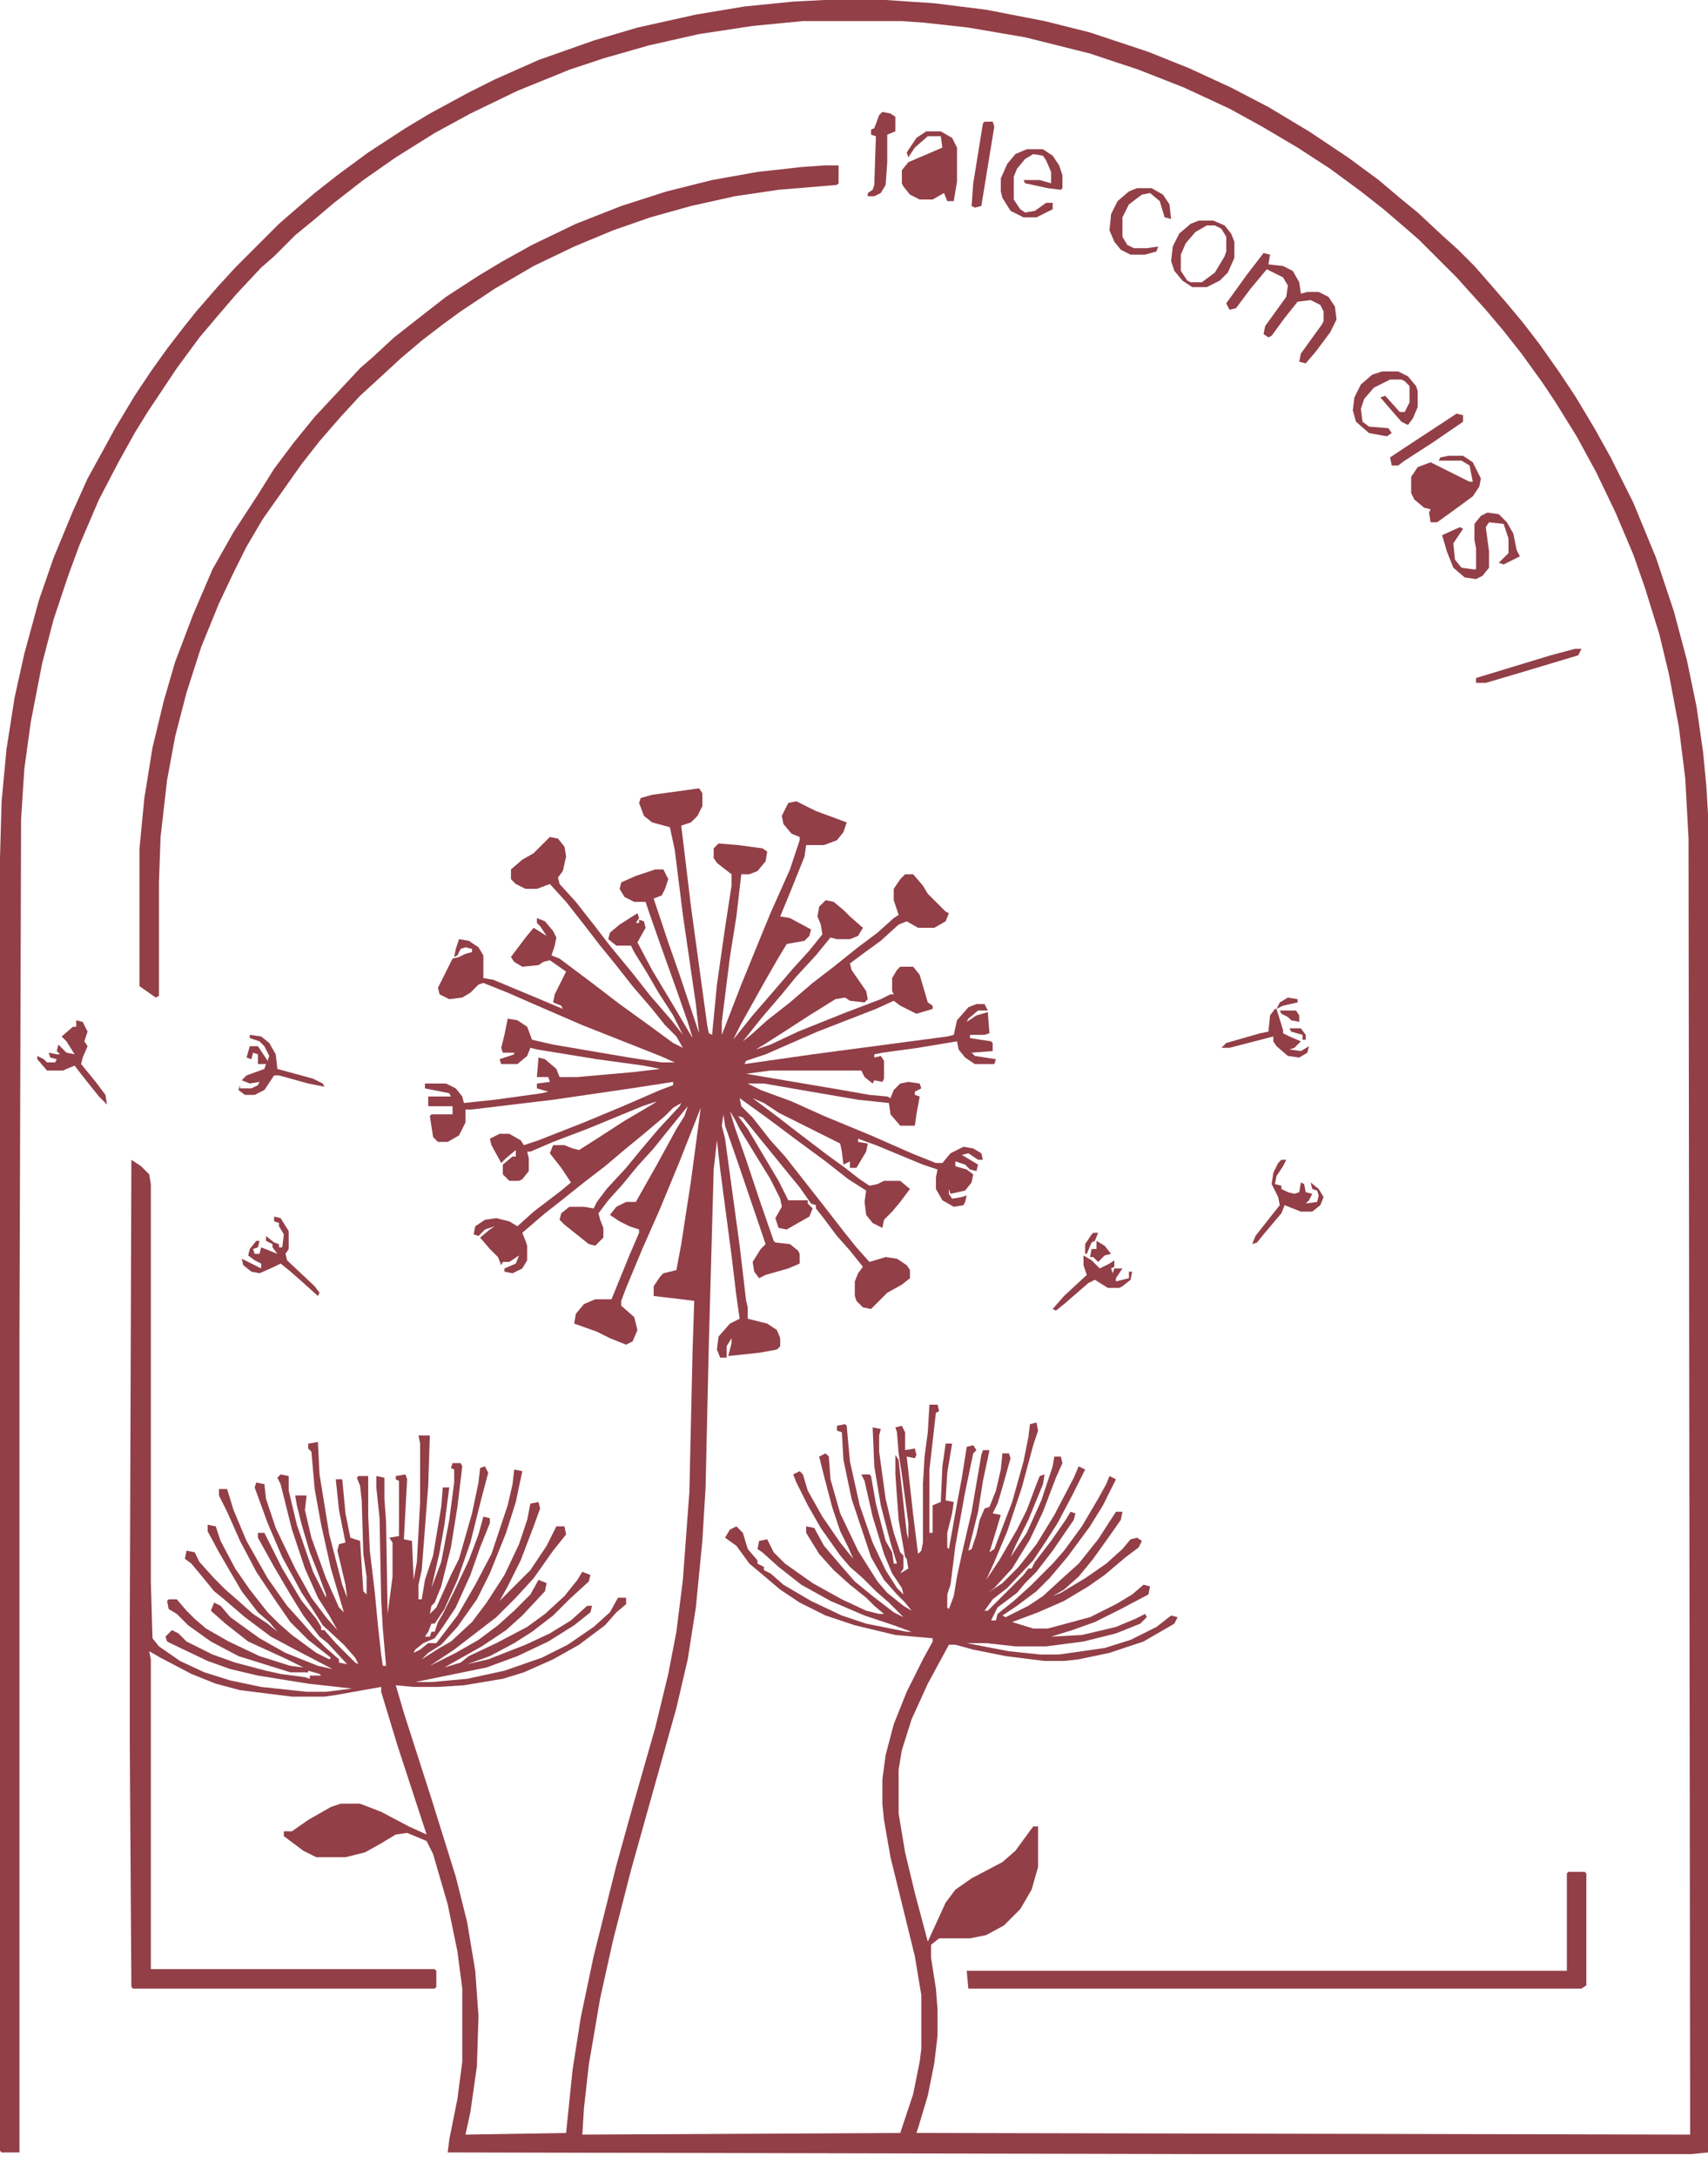 <svg width="73" height="93" viewBox="0 0 73 93" fill="none" xmlns="http://www.w3.org/2000/svg">
<path d="M3.258 43.606L3.535 43.675L3.743 44.091L3.605 44.507L3.743 44.715L3.535 45.2L3.466 45.477L4.09 46.24L4.506 46.795L4.575 47.211L4.229 46.864L3.674 46.171L3.189 45.547L2.842 45.685L2.703 45.755H2.01L1.594 45.27V45.131L1.872 45.27L2.01 45.408H2.357L2.426 45.27L2.149 45.2L2.08 44.992L2.426 45.062H2.565L2.426 44.923L2.495 44.646L2.842 44.992L3.189 45.062L2.842 44.507L2.634 44.299L3.119 43.883H3.258V43.606Z" fill="#923F48"/>
<path d="M10.676 44.23L11.162 44.299L11.508 44.576L11.785 45.062L11.855 45.686L13.38 46.102L13.796 46.309L13.865 46.448L13.172 46.309L11.924 45.963H11.716L11.3 46.587L10.884 46.795H10.468L10.191 46.587L10.26 46.379V46.517H10.745L11.023 46.379L11.092 46.24L10.676 46.309L10.33 46.171L10.537 45.963L11.3 45.686L11.37 45.478H11.023V45.062L10.815 44.992L10.745 45.27L10.537 45.2L10.676 44.715H11.023L11.439 45.339L11.508 45.131L11.3 44.715L11.092 44.507L10.676 44.368V44.23Z" fill="#923F48"/>
<path d="M11.716 51.994L11.993 52.063L12.34 52.618V53.381L12.201 53.589L12.271 53.866L13.449 54.975L13.657 55.252L13.588 55.391L12.895 54.767L12.34 54.282L11.993 54.005L11.716 54.143L11.092 54.42L10.745 54.351L10.399 54.074L10.33 53.797L11.162 54.213V54.005L10.884 53.866L10.607 53.658L10.676 53.381L10.954 53.034H11.092L11.023 53.311L10.815 53.381L10.884 53.589H11.092L11.162 53.311L11.855 53.589L11.647 53.311V53.173L11.37 53.034V52.826L11.716 53.103L11.924 53.173V53.311H12.063L12.132 52.757L11.924 52.41V52.271L11.716 52.202V51.994Z" fill="#923F48"/>
<path d="M35.218 0H37.852L39.932 0.139L42.15 0.416L44.646 0.901L46.587 1.387L49.083 2.218L50.816 2.912L52.618 3.744L54.213 4.575L55.946 5.615L57.61 6.725L58.927 7.695L59.828 8.458L60.591 9.082L61.631 10.052L62.324 10.676L63.017 11.369L63.502 11.924L64.404 12.964L65.097 13.796L65.79 14.697L66.622 15.876L67.315 16.916L68.147 18.302L68.841 19.55L69.811 21.491L70.782 23.848L71.544 26.136L72.099 28.216L72.515 30.226L72.792 32.167L72.931 33.623L73 34.801V91.995L72.307 92.065H51.093L19.134 91.995L19.203 91.441L19.55 89.707L19.758 88.113V84.993L19.55 83.399L19.134 81.388L18.51 79.239L18.233 78.685L17.401 78.338L16.916 78.407L16.222 78.823L15.598 79.17L14.766 79.378H13.518L12.964 79.101L12.132 78.477V78.269H12.479L13.172 77.784L14.143 77.229L14.558 77.09H15.39L16.291 77.437L17.47 78.061L18.233 78.407L16.985 74.594L16.291 72.307V72.099L14.35 72.445L13.865 72.515H12.479L10.26 72.237L9.22 71.96L8.18 71.544L6.863 70.851L6.378 70.574L6.447 70.92V84.161H18.579L18.649 84.231V84.924L18.579 84.993H5.685L5.615 84.924L5.546 74.456V69.672L5.615 49.568L6.031 49.845L6.378 50.192L6.447 50.608V67.593L6.517 70.019L6.794 70.366L7.695 70.99L8.735 71.475L9.844 71.822L11.161 72.099L13.103 72.307H13.934L15.044 72.168L13.172 71.96L11.023 71.614L9.844 71.336L8.874 70.99L7.418 70.296L7.141 70.158L7.071 69.95L7.349 69.672L7.626 69.811L7.972 70.158L9.082 70.712L10.052 71.059L11.369 71.406L11.993 71.544L13.033 71.683L13.241 71.752V71.614H13.726L13.657 71.544L13.172 71.406V71.475H12.409L10.191 70.782L9.012 70.158L8.042 69.464L7.557 68.979L7.21 68.771L7.141 68.424L7.21 68.355H7.557L7.972 68.841L8.319 69.187L8.804 69.603L9.775 70.158L11.092 70.782L12.409 71.198L12.964 71.267L12.271 70.92L10.607 70.158L9.636 69.395L9.012 68.841L9.151 68.494L9.428 68.632L9.844 69.118L11.092 70.019L12.201 70.643L13.588 71.198L14.212 71.336L12.617 70.504L11.577 69.95L10.468 69.118L9.498 68.286L9.151 68.008L8.527 67.246L8.18 66.83L7.903 66.622L7.972 66.275L8.319 66.345L8.527 66.761L9.151 67.454L9.636 67.939L10.191 68.424L10.815 68.979L11.439 69.395L11.855 69.742L11.508 69.326L11.023 68.91L10.329 68.008L9.359 66.345L8.874 65.444V65.166L9.22 65.236L9.428 65.859L10.052 67.038L10.676 67.939L11.439 68.91L11.924 69.395L12.479 69.88L13.518 70.643L14.073 70.92L14.143 70.851L13.172 70.088L12.409 69.326L11.785 68.424L10.954 67.177L10.26 65.859L9.706 64.612L9.359 63.918V63.641H9.706L9.983 64.542L10.537 65.859L11.439 67.454L12.271 68.632L12.895 69.326L13.38 69.88L13.934 70.435L14.489 70.92V71.059L14.836 71.128L14.004 70.227L13.657 69.95L12.964 69.048L12.409 68.147L11.716 66.969L11.023 65.721V65.513H11.3L12.063 67.038L12.895 68.424L13.518 69.187L13.726 69.534V69.672H13.865L14.35 70.227L15.182 71.059L15.321 71.128L15.182 70.851L14.697 70.296L13.796 69.464L13.31 68.702L12.895 68.078L12.063 66.553L11.439 65.097L10.884 63.572L10.954 63.364L11.3 63.433L11.369 64.057L11.785 65.305L12.617 67.038L13.31 68.286L13.934 69.118L14.42 69.672L14.073 69.048L13.588 68.286L13.033 67.038L12.479 65.374L11.993 63.433L11.855 63.156L11.993 63.017L12.34 63.086V63.71L12.687 65.166L13.38 67.177L13.934 68.286V68.147L13.518 67.038L13.241 66.345L12.895 65.166L12.687 64.334L12.617 63.918H13.103L13.033 64.542L13.31 65.721L13.934 67.454L14.489 68.702L14.697 68.91L14.143 67.038L13.726 65.166L13.449 63.641L13.31 62.047L13.172 61.908V61.7L13.588 61.631L13.657 63.017L14.073 65.582L14.628 67.731L14.836 68.286L14.766 67.731L14.42 66.275L14.489 65.998L14.766 65.929L14.489 64.542L14.35 63.225H14.628L14.766 64.681L14.974 65.721L15.39 65.859L15.529 68.008L15.668 68.147V67.385L15.529 66.414L15.46 64.126L15.39 63.502L15.252 63.156L15.321 63.086H15.737V64.75L15.806 66.275L16.014 68.008L16.153 69.464L16.291 70.712L16.361 71.198H16.5L16.361 69.603L16.291 68.355L16.222 64.889L16.084 63.572V63.086L16.43 63.156V64.057L16.5 65.028L16.569 68.979L16.777 67.385V65.929L16.638 65.721L17.054 65.651V63.294L16.916 63.225V63.086L17.331 63.017L17.401 63.225L17.262 65.79L17.609 65.859L17.678 67.523L17.817 66.761L17.955 64.196V61.7L17.886 61.353H18.371L18.302 63.502L18.025 67.107L17.886 67.731V68.355H18.025L18.163 67.523L18.51 66.483L18.857 64.404L18.926 63.572H19.203L18.995 65.166L18.787 66.345L18.441 67.87L18.857 66.761L19.203 64.958L19.411 63.364V62.809L19.273 62.74L19.342 62.532H19.689L19.758 62.67L19.55 64.404L19.273 66.137L18.857 67.801L18.579 68.494L18.441 68.632L18.371 68.979L18.649 68.702L19.273 67.315L19.619 66.622L20.174 64.681L20.451 63.364L20.52 62.74L20.728 62.67L20.867 62.948L20.59 63.988L20.105 65.929L19.55 67.523L18.995 68.771L18.579 69.395H18.441L18.302 69.742L18.163 69.95H18.371L18.441 69.742H18.579L18.718 69.326L18.926 68.979L19.48 67.87L20.035 66.691L20.451 65.582L20.659 64.82L20.936 64.889V65.097L20.52 66.137L20.105 67.315L19.48 68.702L18.926 69.534L18.579 70.019L18.094 70.227L17.747 70.504L17.678 70.643L17.955 70.504L18.302 70.227H18.649L19.55 69.048L20.312 67.731L21.006 66.414L21.699 64.334L21.907 63.433L21.976 62.809L22.323 62.878L22.046 64.196L21.63 65.513L20.936 67.246L20.382 68.355L19.55 69.534L18.857 70.296L18.302 70.643L18.025 70.92L18.787 70.435L19.273 70.158L20.174 69.326L20.798 68.494L21.56 67.315L22.184 65.998L22.531 64.958L22.669 64.265L23.016 64.196L23.085 64.473L22.808 65.236L22.254 66.691L21.699 67.801L21.352 68.424L22.669 67.107L23.363 66.067L23.779 65.236H24.125L24.195 65.582L23.64 66.275L22.808 67.454L22.046 68.286L21.214 69.118L19.411 70.504L18.371 71.198L19.48 70.643L20.451 70.088L21.283 69.464L21.976 68.841L22.669 68.147L23.016 67.523L23.363 67.662L23.293 68.008L22.323 69.048L21.63 69.672L20.59 70.366L19.48 70.99L18.995 71.267L19.689 71.059L20.035 70.782L21.214 70.227L22.531 69.534L23.293 68.979L24.125 68.216L24.68 67.523L24.888 67.177L25.235 67.315L25.165 67.593L24.333 68.355L23.64 69.048L22.739 69.742L21.976 70.227L20.936 70.782L19.966 71.128L20.867 70.92L22.462 70.296L23.501 69.811L24.403 69.256L25.096 68.632H25.304L25.235 68.91L24.541 69.464L23.432 70.158L22.115 70.782L20.798 71.267L17.747 71.891H18.441L19.966 71.752L21.56 71.406L23.155 70.851L24.264 70.296L25.373 69.534L26.067 68.91L26.413 68.286H26.76V68.563L26.344 68.91L25.858 69.464L24.749 70.296L23.64 70.92L22.392 71.475L21.491 71.752L19.827 72.029L18.718 72.099H17.678L16.916 72.029L17.262 73.208L18.441 76.882L19.48 80.21L19.966 82.151L20.312 84.231L20.451 86.172L20.382 88.321L20.105 90.262L19.896 91.233L24.195 91.163L24.472 88.46L24.819 86.241L25.373 83.607L26.344 79.725L27.037 77.229L28.008 73.832L28.562 71.544L28.909 69.742L29.186 67.523L29.463 63.78L29.602 57.679L29.671 55.599L29.117 55.53L27.938 55.391V54.975L28.216 54.559L28.354 54.421L28.909 54.282L29.117 53.173L29.533 50.469L29.949 47.349L29.047 49.637L28.216 51.648L27.453 53.381L26.76 55.045L26.552 55.599V55.807L27.106 56.292L27.245 56.847L27.037 57.332L26.76 57.471L26.067 57.194L25.512 56.916L24.541 56.57L24.611 56.154L24.957 55.738L25.442 55.53H26.136L26.898 53.658L27.314 52.688V52.549L26.898 52.41L26.482 52.202L26.067 51.925L26.344 51.578L26.76 51.37H27.176L28.077 49.776L28.909 48.251L29.256 47.696L29.394 47.28L28.493 48.389L27.938 49.083L27.245 49.845L26.621 50.608L25.997 51.301L25.581 51.856L25.651 52.133L25.789 52.48V52.895L25.442 53.242L25.165 53.173L24.125 52.341L23.917 52.133L23.987 51.856L24.333 51.578H24.957L25.373 51.648L25.512 51.37L25.928 50.816L26.76 49.914L27.384 49.152L28.146 48.251L29.047 47.28L29.117 47.142L28.77 47.349L28.424 47.696L27.522 48.459L26.76 49.083L25.858 49.845L24.957 50.538L23.917 51.37L23.293 51.856L22.323 52.688L22.462 53.034L22.531 53.242V53.866L22.323 54.213L21.907 54.421L21.56 54.351V54.213L22.046 54.005L22.184 53.658L21.768 53.935H21.491L21.422 54.074L21.283 53.727L20.936 53.381L20.52 52.895L20.936 52.549L21.144 52.41L20.728 52.549L20.451 52.826L20.243 52.757L20.312 52.41L20.728 52.133L21.214 52.064L21.768 52.202L22.115 52.41L22.808 51.786L23.987 50.885L24.403 50.538L23.987 49.914L23.501 49.291L23.64 48.944H24.125L24.472 49.083L24.749 49.152L25.512 48.667L26.69 47.904L27.869 47.211L28.077 47.072L27.453 47.28L25.096 48.251L23.64 48.805L22.669 49.221H22.531L22.6 49.499V50.053L22.323 50.4L22.184 50.469H21.768L21.491 50.192V49.776L21.907 49.429H22.046V49.152L21.63 49.499L21.422 49.707L21.006 48.944L20.936 48.667L21.352 48.459H21.768L22.254 48.736L22.392 48.944L23.016 48.736L24.957 47.973L26.621 47.28L28.216 46.587L28.77 46.379V46.24L26.968 46.518L23.64 47.003L20.174 47.419H19.896V47.973L19.619 48.528L19.134 48.805H18.718L18.51 48.597L18.371 47.696L18.441 47.627H19.342V47.28H18.302V46.864H19.273L19.203 46.725L18.163 46.518V46.31H19.065L19.48 46.518L19.758 46.864L19.827 47.142L21.144 47.003L23.155 46.725L23.432 46.656L22.947 46.518V46.31L23.501 46.24L23.432 46.032H22.947L23.016 45.2L23.293 45.27L23.779 45.686L23.917 46.032H24.68L27.037 45.824L28.216 45.686L27.522 45.547L25.512 45.27L22.947 44.854L22.669 44.784L22.531 45.131L22.115 45.478H21.422L21.352 45.27L21.976 45.062V44.992H21.491L21.422 44.784L21.56 44.23L21.699 43.537L22.115 43.606L22.531 43.883L22.739 44.438L23.64 44.646L26.898 45.2L28.285 45.408H28.84L28.216 45.131L24.888 43.814L22.808 42.913L21.699 42.427L20.659 42.011L20.451 42.081L20.105 42.427L19.758 42.635L19.203 42.705L18.787 42.497L18.718 42.219L19.342 40.971L19.619 40.902L19.896 40.764L20.174 40.694V40.556L19.896 40.486L19.689 40.556L19.55 40.833L19.411 40.902L19.48 40.556L19.619 40.14L20.035 40.209L20.451 40.486L20.659 40.833V41.803L21.075 41.873L22.739 42.566L24.056 43.121L23.987 42.982L23.64 42.843L23.709 42.497L24.195 41.526L23.501 41.041L23.224 41.11L23.016 41.249L22.323 41.318L21.976 41.11L21.838 40.902L22.462 40.07L22.808 39.654L23.363 40.001L23.085 39.585L22.947 39.446V39.238L23.293 39.377L23.64 39.793L23.779 40.07L23.709 40.417L23.571 40.833L23.917 40.971L25.304 42.011L26.482 42.913L27.73 43.814L28.77 44.577L29.186 44.784L28.909 44.299L28.424 43.814L27.869 43.121L27.037 42.15L26.274 41.179L25.651 40.417L24.957 39.516L24.195 38.545L23.501 37.782L22.947 37.99H22.462L22.046 37.782L21.838 37.575V37.159L22.323 36.743L22.808 36.465L23.501 35.772L23.848 35.841L24.125 36.188L24.195 36.604L24.056 37.228L23.848 37.505L23.917 37.782L24.611 38.545L25.373 39.516L26.067 40.417L27.037 41.595L27.8 42.566L28.701 43.606L29.186 44.23L28.77 43.398L28.146 42.427L27.661 41.595L27.106 40.694L26.968 40.417H26.344L25.997 40.14L26.067 39.862L26.482 39.516L27.245 39.03L27.314 39.238L27.176 39.446H27.314V39.308L27.522 39.377L27.592 39.654L27.245 40.278L27.869 41.457L28.701 42.843L29.602 44.368L29.394 43.675L28.909 42.289L28.216 40.348L27.73 38.961L27.592 38.545H27.106L26.69 38.337L26.482 37.99L26.552 37.713L27.176 37.436L28.008 37.159H28.354L28.562 37.575L28.424 37.99L28.285 38.268L27.938 38.407L28.562 40.278L29.047 41.665L29.879 44.16L29.741 42.913L29.186 39.1L28.84 36.327L28.631 35.356L27.869 35.148L27.522 34.871L27.314 34.316L27.384 34.108L27.869 33.97L29.394 33.762L29.879 33.692L30.018 33.9V34.455L29.81 34.871L29.533 35.148L29.117 35.287L29.533 38.753L30.226 43.814L30.295 44.16L30.434 44.23L30.642 42.081L30.989 39.654L31.266 37.852V37.367L30.642 36.881L30.503 36.673V36.257L30.711 36.049L31.543 36.119L32.583 36.257L32.791 36.396L32.722 36.812L32.375 37.228L32.029 37.367H31.682L31.474 39.169L31.197 40.902L30.85 43.675V44.23L31.682 42.081L32.444 40.209L32.93 39.03L33.762 37.159L34.178 35.911V35.772L33.831 35.633L33.484 35.218L33.415 34.871L33.692 34.316L34.039 34.247L34.871 34.663L36.188 35.148L36.049 35.564L35.772 35.911L35.218 36.119H34.455L34.386 36.604L33.831 37.99L33.346 39.169L33.762 39.238L34.663 39.724L34.593 40.001L34.386 40.209L33.623 40.348L33.207 41.041L32.652 42.011L31.682 43.745L31.335 44.438L32.167 43.398L33.068 42.358L33.9 41.388L34.593 40.625L35.148 39.932L35.079 39.516L34.94 39.169L35.01 38.753L35.287 38.476L35.633 38.545L36.049 38.892L36.327 39.169L36.881 39.654L36.673 40.001L36.327 40.14H35.772L35.495 40.07L34.871 40.833L34.039 41.734L33.415 42.497L32.583 43.467L31.751 44.507L32.098 44.23L32.791 43.606L33.762 42.843L34.732 42.011L35.633 41.318L36.673 40.486L37.505 39.862L38.199 39.238L38.407 39.1L38.199 38.476V37.99L38.476 37.575L38.684 37.367H39.03L39.446 37.852L39.654 38.199L40.417 38.961L40.556 39.03L40.417 39.377L39.932 39.654H39.238L38.753 39.377L38.407 39.516L37.644 40.209L36.881 40.764L36.327 41.179L36.396 41.457L37.02 42.358L37.089 42.705L36.951 42.843L36.327 42.774L36.119 42.635L35.703 42.705L34.593 43.398L33.415 44.16L32.652 44.646L32.306 44.854L32.93 44.646L34.108 44.091L36.188 43.259L37.644 42.705L38.06 42.497H38.199L38.129 42.358V41.803L38.337 41.457L38.476 41.318H39.03L39.308 41.665L39.654 42.843L39.862 42.982V43.121L39.169 43.329L38.476 42.982L38.199 42.774L37.436 43.121L34.94 44.091L32.722 45.062L31.89 45.339L31.82 45.478L34.732 45.062L40.486 44.299L40.764 44.23L40.902 43.606L41.388 43.051L41.734 42.913H42.081L42.219 43.19H41.803L41.388 43.537L41.318 43.675L41.734 43.398L42.219 43.259L42.289 44.16L42.081 44.23H41.457V44.368L42.358 44.507L42.427 44.577V44.923L41.526 44.992L41.665 45.131L42.566 45.27L42.497 45.478H41.665L41.249 45.2L40.971 44.854L40.902 44.507L39.238 44.784L37.713 44.992L37.367 45.062V45.2L37.644 45.131L37.782 45.339V46.102L37.713 46.24L37.367 46.171L37.297 46.31L36.951 46.032L36.812 45.755H32.93L31.89 45.894L35.98 46.587L37.159 46.795L37.921 46.864L38.06 46.934L38.199 46.587L38.476 46.31L38.822 46.24L39.308 46.31L39.377 46.518L39.1 46.656V46.795L39.308 46.864L39.169 47.627L39.1 48.112H38.476L38.06 47.627L37.99 47.142L36.673 47.003L34.247 46.587L32.652 46.31H31.959L32.514 46.587L33.831 47.072L35.218 47.696L37.228 48.528L38.961 49.291L40.001 49.707H40.278L40.625 49.291L41.179 49.013L41.595 49.083L41.942 49.291L42.011 49.568H41.803L41.388 49.291L41.11 49.36L41.803 49.776L41.734 50.053L41.457 49.984L41.249 49.776L40.833 49.637V49.845L41.318 49.984L41.595 50.192L41.526 50.538L41.249 50.885L40.625 51.024L40.556 50.816V51.024L40.694 51.232L41.11 51.162L41.318 51.093L41.249 51.37L41.179 51.509L40.764 51.578L40.278 51.301L40.001 50.816V50.331L40.07 49.984L39.446 49.776L37.436 48.944L36.673 48.667V48.805L37.089 48.875L37.02 49.221L36.604 49.914H36.327V49.637L36.049 49.776L35.98 49.221L35.911 48.875L33.276 47.557L32.652 47.142L32.167 46.934L33.276 47.765L33.9 48.251L35.356 49.36L36.119 49.914L36.743 50.4L37.159 50.677L37.505 50.608L37.782 50.469H38.476L38.892 50.816L38.476 51.37L38.129 51.786L37.782 52.133L37.713 52.48L37.297 52.272L37.02 51.925L36.951 51.37L37.02 50.885L36.257 50.4L35.287 49.637L33.97 48.667L32.86 47.835L31.613 46.934L31.682 47.28L32.167 47.765L32.93 48.736L33.554 49.429L35.079 51.37L36.049 52.618L36.604 53.312L37.159 53.935L37.852 53.727L38.337 53.797L38.753 54.074L38.892 54.282V54.629L38.545 54.906L37.921 55.253L37.228 55.946L36.881 55.877L36.604 55.599L36.535 55.391V54.767L36.673 54.421L36.881 54.143L36.327 53.45L35.772 52.826L35.148 51.994L34.871 51.648V51.509L34.663 51.44L34.178 50.746L33.554 49.984L31.751 47.765L31.543 47.696L31.959 48.251L33.276 50.469L33.692 51.301H34.524V51.44L34.732 51.648L34.593 51.994L33.623 52.549L33.276 52.48L33.138 52.064L33.415 51.578L33.346 51.232L32.93 50.4L32.375 49.499L31.613 48.251L31.405 47.835L31.197 47.488L31.405 48.181L31.89 49.568L32.444 51.232L33.068 53.034L33.138 53.103L33.762 53.173L34.108 53.45L34.178 53.589V54.005L33.692 54.213L32.722 54.49L32.444 54.629L32.236 54.351L32.167 53.935L32.514 53.381L32.722 53.173L31.543 49.707L30.989 48.112L30.919 47.627L30.85 48.112L30.989 48.667L31.613 53.242L31.89 55.599L31.959 55.877V56.362L32.791 56.57L33.207 56.847L33.346 57.194V57.54L33.207 57.679L32.444 57.818L31.127 57.956L31.266 57.402V57.194L31.058 57.54V58.026H30.781L30.642 57.679L30.711 57.124L31.197 56.57L31.613 56.362L31.474 55.391L31.266 53.658L30.781 49.984L30.642 48.736L30.503 49.984L30.295 57.471L30.157 63.572L30.018 65.859L29.741 68.702L29.394 70.92L28.909 73L26.968 79.933L26.205 82.914L25.651 85.409L25.165 88.252L24.957 90.124L24.888 91.233L38.476 91.163L39.03 89.499L39.308 88.113L39.377 87.558V85.271L39.1 83.607L38.06 79.378L37.782 77.784L37.713 77.09V76.05L37.852 75.01L38.199 73.693L38.753 72.307L39.446 70.92L39.862 70.158V70.019L38.268 69.88L36.535 69.464L35.287 69.048L34.178 68.494L33.346 67.939L32.444 67.177L32.029 66.83L31.474 66.067L30.989 65.721L31.197 65.374L31.474 65.236L31.751 65.513L31.959 66.206L32.375 66.691V66.83L32.652 66.969V67.107L32.93 67.246L33.484 67.731L34.663 68.424L35.98 69.048L37.02 69.395L38.753 69.742H38.961L38.199 69.464L36.951 69.048L35.495 68.424L34.247 67.731L33.276 66.969L32.583 66.345L32.375 66.206L32.444 65.859L32.791 65.79L33.068 66.345L33.554 66.83L34.732 67.662L35.98 68.355L37.02 68.841L37.575 68.979H37.782L37.367 68.632L37.02 68.286L36.327 67.731L35.633 67.107L35.01 66.414L34.455 65.513V65.236L34.801 65.305L35.218 66.067L36.049 67.038L36.535 67.593L37.297 68.216L38.199 68.91L38.614 69.118L37.99 68.494L37.436 68.008L36.881 67.454L36.327 66.969L35.911 66.483L35.079 65.305L34.524 64.334L34.039 63.364L33.9 63.017L34.178 62.878L34.316 63.017L34.524 63.71L35.148 64.82L35.911 65.929L36.465 66.622L36.257 66.137L35.911 65.444L35.564 64.404L35.218 63.086L35.01 62.255L35.287 62.116L35.425 62.255L35.495 63.225L35.911 64.681L36.673 66.275L37.505 67.593L37.921 68.078L38.614 68.632L38.961 68.841L38.684 68.494L38.337 68.147L37.782 67.523L37.228 66.553L36.396 64.057L36.049 62.393L35.98 61.215L35.772 61.145V60.937L36.119 60.868L36.188 60.937L36.327 62.462L36.743 64.334L37.297 65.929L37.852 67.107L38.337 67.87L38.614 68.147L38.545 67.87L38.129 67.246L37.782 66.414L37.297 64.82L36.951 63.294L36.812 63.017H37.159L37.228 63.086L37.436 64.265L37.852 65.859L38.129 66.345L38.199 66.83H38.337L38.06 65.929L37.644 64.334L37.367 62.67L37.297 61.007L37.644 61.076L37.575 61.353V62.047L37.852 64.057L38.199 65.513L38.476 66.345L38.614 66.483V67.038L38.476 67.246L38.822 67.038L38.753 66.622L38.684 66.553L38.407 64.958L38.268 63.017V62.185L38.407 62.393L38.753 65.513L38.822 65.79V65.097L38.545 63.017L38.407 62.116L38.337 61.215L38.268 61.007L38.545 60.937L38.684 61.215V61.977L39.1 61.908L39.169 62.185L39.1 62.324L38.753 62.255L39.03 64.75L39.238 66.414L39.377 66.275L39.446 65.929V63.433L39.516 62.255L39.654 61.215L39.724 60.036H40.07L40.14 60.313L40.001 60.383L39.724 62.809V65.513H39.862V64.334L40.209 64.196L40.278 62.67L40.417 61.7H40.694L40.486 62.948L40.417 64.126L40.764 64.196L40.694 64.681L40.486 65.513V66.137L40.556 66.206L40.902 64.265L41.11 63.156L41.318 61.839L41.595 61.769L41.734 61.977L41.595 62.116L41.249 63.78L40.833 66.067L40.625 67.731L40.486 68.147V68.702L40.556 68.771L40.764 68.216L40.902 67.385L41.11 66.414L41.526 64.612L41.942 62.185L42.011 61.977H42.289L42.219 62.324L42.011 63.294L41.803 64.612L41.388 66.275L41.526 66.206L41.734 65.582L41.873 64.958L42.081 64.473L42.289 64.404L42.566 63.71L42.774 62.809L42.843 62.116H43.121L43.19 62.324L42.843 63.572L42.635 64.265L42.427 64.681L42.774 64.75L42.566 65.444L42.289 66.345L42.497 66.206L42.913 65.097L43.259 64.196L43.745 62.462L43.953 61.423L44.022 60.868L44.299 60.799L44.368 61.145L44.16 61.769L43.675 63.572L43.051 65.444L42.497 66.761L42.15 67.523L42.705 66.691L43.467 65.374L43.883 64.542L44.299 63.433L44.438 63.086L44.646 63.017L44.577 63.433L43.953 64.958L43.398 66.067L43.19 66.553L43.883 65.513L44.507 64.126L44.992 62.67L45.062 62.255H45.339L45.408 62.532L45.131 63.156L44.577 64.612L44.022 65.79L43.259 67.038L42.497 67.87L42.219 68.078L42.843 67.662L43.537 66.969L44.299 65.998L45.062 64.75L45.894 63.156L46.102 62.67L46.379 62.809L45.824 63.918L45.2 65.097L44.715 65.859L44.16 66.691L43.051 67.87L42.427 68.355L42.081 68.841H42.219L43.745 67.315L43.953 67.038H44.091L44.23 66.761L44.923 65.859L45.547 64.958L45.755 64.612L45.963 64.681L45.894 64.958L44.992 66.275L44.299 67.177L43.814 67.662L43.467 68.078L42.635 68.702L42.358 69.256H42.566L42.635 68.979L43.329 68.424L44.022 67.801L44.992 66.83L45.478 66.275L46.24 65.236L46.934 64.057L47.28 63.433L47.419 63.086L47.696 63.225L47.142 64.334L46.587 65.236L45.616 66.553L44.854 67.454L44.299 68.008L43.467 68.632L42.843 69.048L42.982 69.118L43.953 68.632L44.577 68.216L45.408 67.454L46.102 66.83L46.934 65.79L47.696 64.612H47.973L47.904 64.958L47.419 65.651L46.725 66.622L46.102 67.385L45.478 67.939L44.992 68.216L45.339 68.078L46.379 67.454L47.28 66.83L47.973 66.206L48.32 65.79L48.597 65.721L48.805 65.859L48.667 66.137L48.112 66.553L47.211 67.315L46.518 67.801L45.478 68.424L44.368 68.91L43.259 69.326L44.16 69.603H44.784L46.587 69.118L47.696 68.563L48.389 68.147L48.875 67.731L49.152 67.801L49.083 68.147L47.904 68.771L46.795 69.326L45.824 69.672L44.923 69.95L46.24 69.88L47.696 69.534L48.528 69.187L48.944 68.979L49.013 69.118L48.736 69.395L47.696 69.811L46.31 70.158L44.715 70.366H43.398L42.15 70.227H41.318L43.121 70.574L44.438 70.712H45.27L47.211 70.435L48.32 70.088L49.429 69.534L50.053 69.048L50.331 69.118L50.192 69.395L48.875 70.158L47.419 70.643L46.102 70.92L45.478 70.99H44.646L42.982 70.782L41.595 70.504L40.833 70.296H40.556L39.654 71.96L38.961 73.485L38.545 74.802L38.407 75.634V77.506L38.684 79.17L39.1 80.903L39.654 82.983L40.417 81.319L40.833 80.764L41.526 80.279L42.843 79.586L43.398 79.101L44.16 78.061H44.368V79.794L44.091 80.764L43.606 81.596L42.913 82.29L42.15 82.706L41.457 82.844H40.14L39.793 83.122V83.676L40.001 84.993L40.07 85.895V87.004L39.932 88.182L39.654 89.569L39.238 90.955L39.169 91.163L72.237 91.233L72.168 35.841L72.029 33.276L71.752 31.058L71.336 28.84L70.92 27.106L70.296 25.096L69.811 23.709L69.048 21.907L68.216 20.174L67.385 18.649L66.483 17.193L65.929 16.361L65.028 15.113L64.265 14.143L63.502 13.241L62.255 11.855L60.66 10.26L60.105 9.775L59.135 8.943L58.164 8.18L56.847 7.21L55.461 6.309L53.935 5.407L52.549 4.645L50.608 3.744L48.667 2.981L46.587 2.288L43.814 1.594L41.388 1.179L39.516 0.971L38.545 0.901H34.316L32.167 1.109L29.879 1.456L27.73 1.941L25.789 2.496L24.333 2.981L22.115 3.882L20.105 4.853L18.579 5.685L16.916 6.725L15.529 7.695L14.281 8.666L13.38 9.428L12.617 10.052L11.716 10.954L11.161 11.439L10.122 12.548L9.29 13.518L8.527 14.42L7.557 15.737L6.309 17.609L5.754 18.51L5.061 19.758L4.229 21.352L3.397 23.293L2.912 24.611L2.288 26.482L1.802 28.354L1.317 30.85L1.04 32.86L0.901 35.01L0.832 57.194V91.995H0.069L0 91.926V36.673L0.069 34.247L0.277 32.029L0.624 29.81L1.04 27.938L1.664 25.651L2.288 23.848L3.12 21.838L3.744 20.451L4.506 19.065L4.922 18.302L5.754 16.916L6.447 15.876L7.141 14.905L7.834 14.004L8.388 13.31L9.29 12.271L10.052 11.439L11.924 9.567L12.479 9.082L13.449 8.25L14.42 7.487L15.737 6.517L17.331 5.477L18.371 4.853L20.035 3.952L21.144 3.397L23.016 2.565L25.373 1.733L27.245 1.179L29.741 0.624L31.82 0.277L33.9 0.069L35.218 0Z" fill="#923F48"/>
<path d="M35.217 7.071H35.841V7.834L35.772 7.903L33.276 8.111L31.404 8.388L29.533 8.804L27.799 9.289L26.205 9.844L24.541 10.537L22.808 11.369L21.144 12.34L19.688 13.31L18.926 13.865L18.025 14.558L17.123 15.321L16.222 16.153L15.39 16.915L14.558 17.817L13.657 18.856L12.895 19.827L11.231 22.184L10.537 23.363L9.983 24.472L9.359 25.789L8.596 27.661L7.972 29.602L7.487 31.474L7.14 33.346L6.863 35.772L6.794 37.713V42.566L6.655 42.635L5.962 42.15V36.257L6.17 34.108L6.517 31.959L7.002 29.948L7.487 28.285L8.25 26.274L9.082 24.333L9.983 22.739L11.023 21.144L11.716 20.035L12.548 18.926L13.449 17.817L15.39 15.737L15.945 15.252L16.846 14.42L17.817 13.657L19.064 12.686L20.451 11.785L21.491 11.161L22.739 10.468L24.61 9.567L26.552 8.804L28.493 8.18L30.434 7.695L32.375 7.348L34.247 7.14L35.217 7.071Z" fill="#923F48"/>
<path d="M67.038 80.002H67.731L67.8 80.071V84.855L67.592 84.993H41.387L41.318 84.231H66.968V80.071L67.038 80.002Z" fill="#923F48"/>
<path d="M39.585 5.615H40.209L40.694 5.893L40.902 6.308V7.764L40.763 8.596H40.486L40.347 8.25L39.862 8.527H39.307L38.892 8.319L38.614 7.972L38.545 7.834V7.279L38.822 6.932L40.278 6.308L40.209 5.823H39.654L39.099 6.308L38.822 6.724L38.753 6.516L39.169 5.893L39.585 5.615Z" fill="#923F48"/>
<path d="M61.907 19.48H62.531L62.947 19.758L63.294 20.451L63.225 20.798L62.947 21.214L61.907 21.976L61.422 22.323H61.145L61.076 21.907L61.145 21.768L60.868 21.699L60.452 21.352L60.313 21.075V20.382L60.59 19.966L61.145 19.758L62.809 20.59H62.947L62.809 19.896L62.462 19.688H61.492L61.561 19.55L61.907 19.48Z" fill="#923F48"/>
<path d="M54.005 10.815L54.282 10.884L54.213 11.3L54.837 11.369L55.252 11.577L55.53 12.063L55.599 12.548L55.876 12.479H56.362L56.778 12.687L57.055 13.102L57.124 13.657L56.847 14.212L56.223 15.044L55.807 15.529L55.53 15.46L55.599 15.113L56.5 13.865L56.57 13.726V13.31L56.431 13.033L56.015 12.825L55.461 12.895L54.906 13.588L54.351 14.35L54.213 14.42L54.005 14.281L54.074 13.934L54.975 12.687L55.044 12.201L54.837 11.855L54.143 11.508L53.45 12.34L52.826 13.172L52.549 13.241L52.41 12.964L53.311 11.716L54.005 10.815Z" fill="#923F48"/>
<path d="M63.572 21.907L64.057 21.976L64.404 22.323L64.681 22.808L64.82 23.501L64.959 23.779L64.265 24.125L64.057 24.056L64.473 23.64V23.016L64.265 22.392L63.641 22.323L63.503 22.531L63.641 23.571V24.264L63.364 24.61L63.087 24.749L62.601 24.68L62.116 24.264L61.839 23.571L61.7 23.085L61.631 22.877L62.393 22.531L62.532 22.6L62.116 23.224L62.185 23.917L62.463 24.264L62.948 24.333H63.087V23.432L63.017 23.085V22.392L63.295 22.045L63.572 21.907Z" fill="#923F48"/>
<path d="M51.232 9.428H51.856L52.341 9.636L52.618 9.983L52.757 10.329V11.023L52.48 11.647L52.133 11.993L51.578 12.271H50.955L50.538 11.993L50.192 11.577L50.053 11.161L50.123 10.537L50.4 9.983L50.885 9.567L51.232 9.428ZM51.578 9.636L51.093 9.914L50.677 10.399L50.469 10.884V11.577L50.746 11.993L50.885 12.063H51.37L51.925 11.647L52.341 10.953L52.41 10.745V10.121L52.202 9.775L51.925 9.636H51.578Z" fill="#923F48"/>
<path d="M43.883 6.378H44.576L44.992 6.655L45.27 7.071L45.408 7.487V8.042L45.339 8.111L44.784 8.042L43.814 7.834L43.745 7.695H44.438L44.923 7.834V7.348L44.715 6.863L44.576 6.655L44.16 6.586L43.814 6.794L43.467 7.21L43.328 7.556V8.527L43.606 8.943L43.814 9.082L44.23 9.012L44.715 8.666H44.992V8.943L44.299 9.29H43.745L43.19 9.012L42.843 8.458L42.774 8.18V7.626L43.051 7.002L43.398 6.586L43.883 6.378Z" fill="#923F48"/>
<path d="M59.066 15.876H59.759L60.175 16.084L60.522 16.499L60.591 16.707V17.401L60.383 17.886L60.175 18.163L59.898 18.025L59.412 17.47L58.996 16.985L59.204 16.915L59.828 17.609H60.036L60.244 17.193V16.499L60.036 16.291L59.898 16.222H59.412L58.719 16.569L58.303 17.054L58.164 17.47L58.234 18.025L58.511 18.233L59.343 18.302L59.482 18.51L59.274 18.648L58.511 18.51L57.956 18.025L57.818 17.539L57.887 16.985L58.164 16.43L58.65 16.014L59.066 15.876Z" fill="#923F48"/>
<path d="M48.597 8.042H49.221L49.706 8.319L49.983 8.735L50.053 9.359L49.776 9.29L49.568 8.596L49.152 8.25L48.805 8.319L48.25 8.735L47.973 9.29V10.121L48.181 10.468L48.458 10.607H49.013L49.498 10.537L49.429 10.745L48.944 10.884H48.32L47.904 10.676L47.626 10.329L47.419 9.844L47.488 9.151L47.765 8.596L48.25 8.18L48.597 8.042Z" fill="#923F48"/>
<path d="M54.767 49.568H54.975L54.837 49.845L54.559 50.261L54.49 50.608L54.767 50.677V50.816L55.045 50.954L55.322 51.023L55.53 50.954L55.599 50.538L55.738 50.608L55.807 50.954L56.085 51.023L55.946 51.301L55.807 51.439L56.293 51.37L56.362 51.093L56.293 50.885L56.085 50.816L56.015 50.538L56.362 50.816L56.57 51.162L56.431 51.509L56.085 51.786H55.599L54.906 51.509L54.767 51.855L54.005 52.757L53.727 53.103L53.52 53.173L53.658 52.826L54.421 51.855L54.698 51.509L54.629 51.162L54.351 50.608L54.421 50.122L54.629 49.706L54.767 49.568Z" fill="#923F48"/>
<path d="M37.713 4.783L38.06 4.853L38.268 4.991V5.615L37.921 5.754V6.933L37.852 7.903L37.644 8.25L37.367 8.388H37.089V8.25L37.297 8.111L37.367 7.903L37.436 5.823L37.228 5.754V5.546L37.367 5.477L37.575 4.922L37.713 4.783Z" fill="#923F48"/>
<path d="M46.309 53.658L46.656 53.866L47.003 54.213L47.419 54.005L47.627 53.866V54.143L47.488 54.213L47.557 54.42L47.627 54.213H47.973L47.696 54.629V54.767L48.251 54.629V54.351H48.389L48.32 54.698L47.973 54.975L47.834 55.044H47.349L46.795 54.698L46.517 54.837L45.477 55.738L45.131 56.015L44.992 55.946L45.477 55.391L46.448 54.49L46.309 54.074V53.658Z" fill="#923F48"/>
<path d="M42.081 5.199H42.428L42.497 5.407L41.942 8.804L41.665 8.874L41.526 8.804L41.596 7.834L42.012 5.269L42.081 5.199Z" fill="#923F48"/>
<path d="M54.49 43.121H54.559L54.837 44.022V44.16L55.114 44.299L55.599 44.507L55.322 44.784L55.114 44.854L55.599 44.923L55.946 44.715L55.876 44.992L55.53 45.2L55.044 45.131L54.559 44.715L54.421 44.507V44.299L52.549 44.784H52.202L52.41 44.576L53.866 44.16L54.213 44.091L54.282 43.398L54.49 43.121Z" fill="#923F48"/>
<path d="M62.255 17.678L62.532 17.747V18.025L61.215 18.926L60.036 19.688L59.759 19.896H59.482L59.413 19.55L60.036 19.134L62.255 17.678Z" fill="#923F48"/>
<path d="M67.315 27.73H67.593L67.454 28.008L64.681 28.839L63.502 29.186H63.086V28.978L66.275 28.008L67.315 27.73Z" fill="#923F48"/>
<path d="M46.864 53.034L47.211 53.242L47.488 53.589L47.211 53.658L46.934 53.935L46.726 53.727H46.587L46.656 53.381H46.864V53.034Z" fill="#923F48"/>
<path d="M54.698 43.19H55.392L55.53 43.398V43.675L55.184 43.606L55.045 43.467L54.768 43.328L54.698 43.19Z" fill="#923F48"/>
<path d="M46.725 52.688H46.934L46.795 53.034L46.656 53.103L46.448 53.589H46.379V53.173L46.656 52.757L46.725 52.688Z" fill="#923F48"/>
<path d="M55.045 42.635L55.461 42.705V42.843L54.837 42.982L54.56 43.12L54.698 42.843L55.045 42.635Z" fill="#923F48"/>
<path d="M55.114 43.952H55.599L55.807 44.23V44.438H55.669V44.23L55.184 44.091L55.114 43.952Z" fill="#923F48"/>
</svg>
